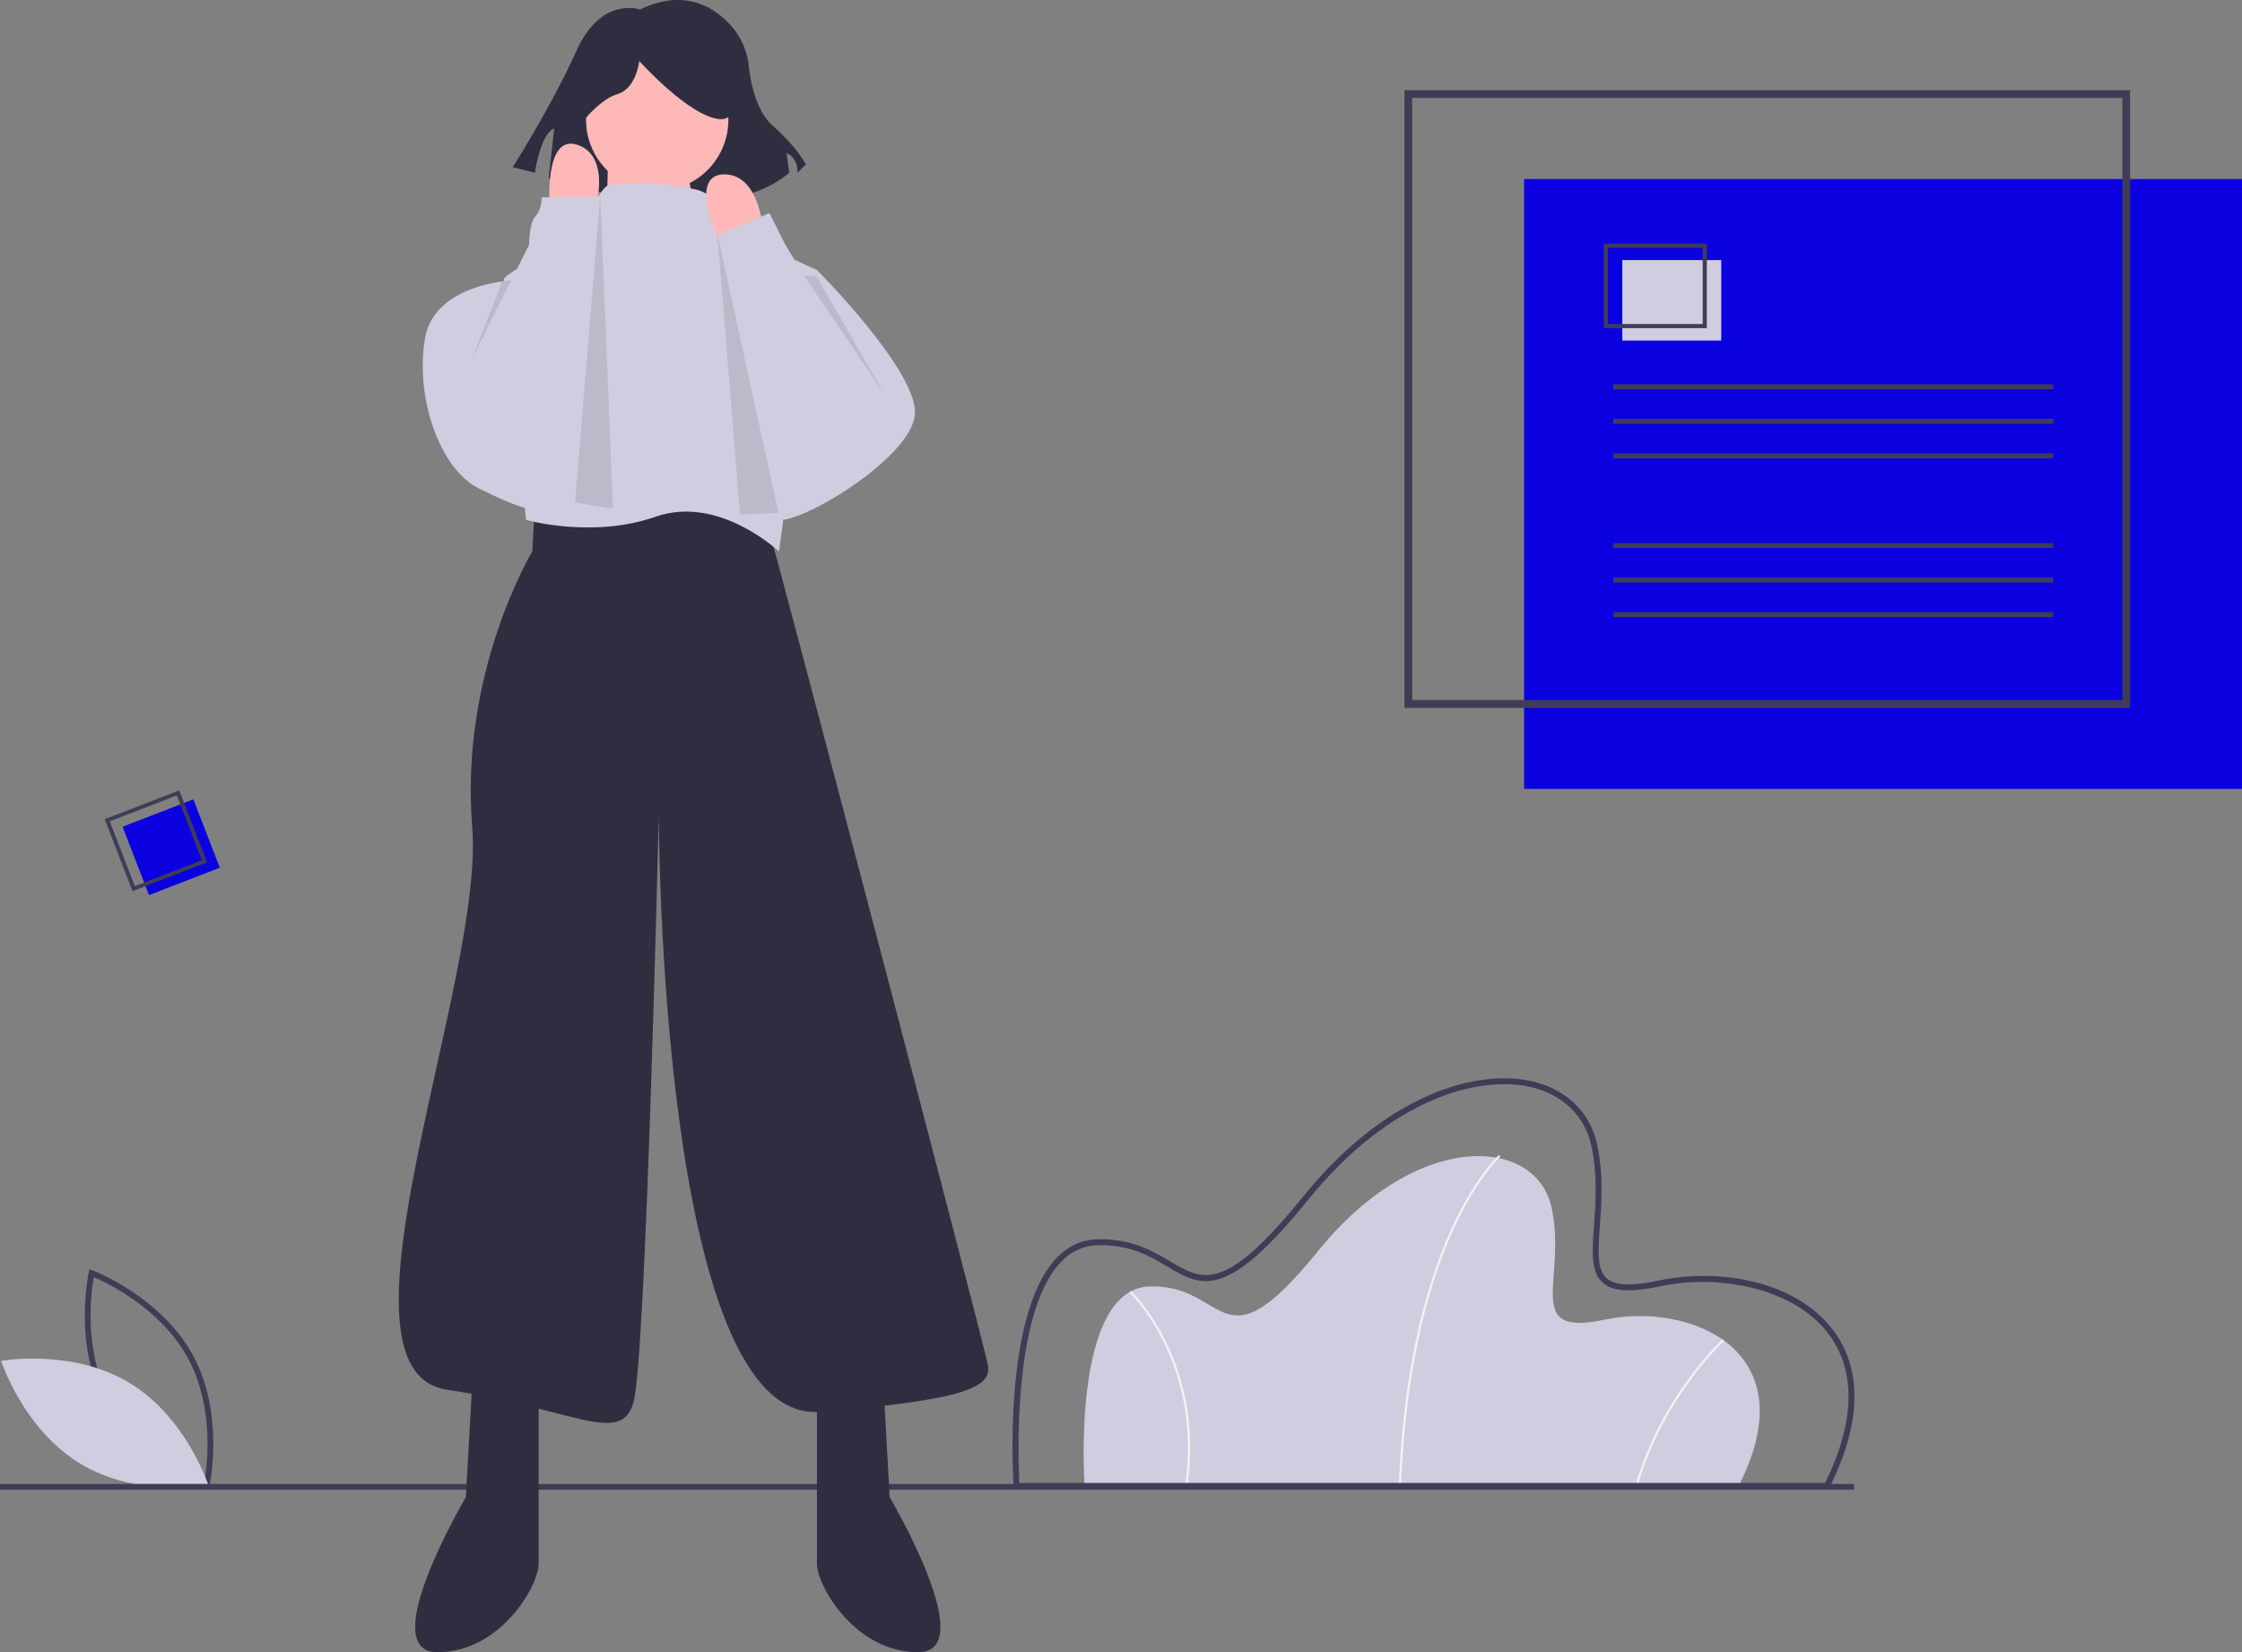 <svg id="e68dbd7a-f016-4106-bd43-819e1c5dde08" data-name="Layer 1" xmlns="http://www.w3.org/2000/svg" width="912.971" height="672.763" viewBox="0 0 912.971 672.763"><rect x="0" y="0" width="912.971" height="672.763" fill="#808080" stroke="none"/><title>exciting_news</title><path d="M851.997,717.677H585.13s-5.409-79.339,26.597-80.24,28.4,35.162,68.52-14.425,88.805-46.882,95.116-17.581-12.171,52.742,21.638,45.53S879.495,662.681,851.997,717.677Z" transform="translate(-143.514 -113.619)" fill="#d0cde1"/><path d="M714.059,717.695l-.901-.036c2.101-52.236,13.041-85.798,21.848-104.755,9.563-20.583,18.778-28.916,18.87-28.998l.599.674c-.091.081-9.198,8.331-18.685,28.775C727.032,632.232,716.151,665.656,714.059,717.695Z" transform="translate(-143.514 -113.619)" fill="#f2f2f2"/><path d="M810.644,717.803l-.865-.252c10.422-35.772,34.964-58.357,35.211-58.581l.606.667C845.351,659.86,820.992,682.285,810.644,717.803Z" transform="translate(-143.514 -113.619)" fill="#f2f2f2"/><path d="M627.163,717.739l-.893-.124c3.536-25.501-2.851-45.287-8.832-57.394-6.476-13.109-13.865-20.269-13.939-20.34l.624-.651c.075.072,7.578,7.342,14.123,20.591C624.283,672.043,630.73,692.011,627.163,717.739Z" transform="translate(-143.514 -113.619)" fill="#f2f2f2"/><path d="M888.216,719.883H556.346l-.077-1.124c-.191-2.797-4.424-68.764,16.95-92.301,4.778-5.262,10.534-8.024,17.107-8.209,13.933-.396,22.688,4.822,29.75,9.011,13.311,7.896,22.104,13.113,54.075-26.402,34.635-42.808,72.005-52.018,93.488-46.897,13.88,3.31,23.447,12.663,26.247,25.662,2.651,12.309,1.807,23.875,1.128,33.168-.726,9.943-1.3,17.797,2.784,21.357,3.409,2.97,10.214,3.24,21.413.85,22.78-4.86,54.565-.701,70.52,19.912,8.584,11.09,15.345,31.249-1.183,64.306Zm-329.605-2.412H886.722c12.317-24.988,12.701-46.098,1.102-61.084-14.636-18.91-45.341-23.887-68.109-19.029-12.168,2.596-19.418,2.168-23.501-1.39-4.993-4.351-4.381-12.735-3.606-23.351.668-9.14,1.498-20.514-1.08-32.485-2.596-12.055-11.508-20.738-24.448-23.823-20.797-4.962-57.123,4.132-91.053,46.067-33.282,41.135-43.308,35.19-57.181,26.96-7.149-4.24-15.266-9.049-28.452-8.675-5.892.166-11.07,2.662-15.39,7.419C555.795,649.233,558.14,708.553,558.611,717.471Z" transform="translate(-143.514 -113.619)" fill="#3f3d56"/><path d="M228.467,720.372l-1.267-.475c-.278-.105-27.993-10.723-40.975-34.799-12.983-24.077-6.626-53.067-6.56-53.356l.299-1.32,1.267.475c.278.105,27.992,10.723,40.975,34.799,12.983,24.077,6.626,53.067,6.56,53.356Zm-40.163-36.395c10.976,20.357,32.877,30.791,38.426,33.174,1.055-5.947,4.364-29.997-6.603-50.334-10.965-20.335-32.874-30.786-38.426-33.174C180.645,639.593,177.338,663.641,188.304,683.977Z" transform="translate(-143.514 -113.619)" fill="#3f3d56"/><path d="M196.146,676.652c23.331,14.037,32.317,41.918,32.317,41.918s-28.842,5.123-52.173-8.914-32.317-41.918-32.317-41.918S172.815,662.615,196.146,676.652Z" transform="translate(-143.514 -113.619)" fill="#d0cde1"/><rect y="604.247" width="754.971" height="2.361" fill="#3f3d56"/><path d="M404.108,117.496s-15.765-5.63-25.9,16.891-25.9,47.296-25.9,47.296l9.009,2.252s2.252-15.765,7.883-18.017l-2.252,20.27s67.566,23.648,97.97-2.252l-1.126-7.883s4.504,1.126,4.504,7.883l3.378-3.378s-3.378-6.757-13.513-15.765c-6.652-5.913-8.938-17.162-9.724-24.196a29.28,29.28,0,0,0-6.741-15.945C434.961,116.846,422.689,108.55,404.108,117.496Z" transform="translate(-143.514 -113.619)" fill="#2f2e41"/><path d="M361.556,315.001l-1.288,23.183s-29.622,48.941-24.471,112.05S273.977,671.756,325.494,679.484s70.836,23.183,75.988,5.152,10.303-239.554,10.303-239.554,0,248.57,65.684,243.418,69.548-11.591,68.26-19.319-87.579-336.149-88.867-338.724-27.046-20.607-27.046-20.607Z" transform="translate(-143.514 -113.619)" fill="#2f2e41"/><path d="M335.798,676.908,333.222,723.273s-37.35,63.108-11.591,63.108,41.214-27.046,41.214-36.062v-70.836Z" transform="translate(-143.514 -113.619)" fill="#2f2e41"/><path d="M503.228,676.908l2.576,46.365s37.35,63.108,11.591,63.108-41.214-27.046-41.214-36.062v-70.836Z" transform="translate(-143.514 -113.619)" fill="#2f2e41"/><circle cx="267.627" cy="48.763" r="28.978" fill="#ffb8b8"/><path d="M391.192,168.821s0,42.502-3.079,45.077,41.06,1.288,41.06,1.288-7.185-37.35-6.159-39.926S391.192,168.821,391.192,168.821Z" transform="translate(-143.514 -113.619)" fill="#ffb8b8"/><path d="M447.847,210.679s-9.659-17.387-21.251-19.963c-14.511-3.225-33.486-2.576-36.062-1.288s-13.523,21.251-13.523,21.251-28.334,14.167-28.334,16.743,9.015,97.882,9.015,97.882,27.046,7.728,52.805-1.288,50.229,14.167,50.229,14.167l15.455-114.625Z" transform="translate(-143.514 -113.619)" fill="#d0cde1"/><path d="M356.404,227.422s-36.062,0-39.926,24.471,6.44,52.805,21.895,60.532,25.759,11.591,29.622,6.44S356.404,227.422,356.404,227.422Z" transform="translate(-143.514 -113.619)" fill="#d0cde1"/><path d="M465.878,223.558h10.303s39.926,39.926,39.926,57.957S468.454,327.88,459.438,325.304,465.878,223.558,465.878,223.558Z" transform="translate(-143.514 -113.619)" fill="#d0cde1"/><path d="M377.923,166.627s9.009-12.387,16.891-14.639S403.823,138.475,403.823,138.475s20.27,22.522,32.657,23.648,1.126-27.026,1.126-27.026l-22.522-5.63-21.396,2.252-16.891,11.261Z" transform="translate(-143.514 -113.619)" fill="#2f2e41"/><polygon points="204.519 114.447 189.064 154.373 208.794 114.026 204.519 114.447" opacity="0.1"/><polygon points="327.452 112.321 360.358 160.812 332.346 112.321 327.452 112.321" opacity="0.1"/><path d="M436.689,212.828s-13.521-27.915,1.551-28.204,16.2,24.122,16.2,24.122Z" transform="translate(-143.514 -113.619)" fill="#ffb8b8"/><path d="M500.652,275.075l-37.35-61.82-6.44-12.879L435.536,209.416l4.584,30.885s-1.288,20.607,3.864,27.046,24.471,51.517,24.471,51.517Z" transform="translate(-143.514 -113.619)" fill="#d0cde1"/><polygon points="292.098 95.128 301.346 209.524 316.999 208.831 292.098 95.128" opacity="0.1"/><path d="M367.352,198.443s-2.576-30.91,11.591-25.759,6.44,28.334,6.44,28.334Z" transform="translate(-143.514 -113.619)" fill="#ffb8b8"/><path d="M330.646,269.923l28.334-56.669s0-9.015,2.576-11.591,2.576-7.728,2.576-7.728h24.456l1.302,25.759s5.152,19.319,0,43.789-12.879,55.381-14.167,55.381S328.07,299.546,330.646,269.923Z" transform="translate(-143.514 -113.619)" fill="#d0cde1"/><polygon points="244.444 79.673 234.141 204.602 249.596 207.178 244.444 79.673" opacity="0.1"/><rect x="197.77" y="443.678" width="30.913" height="29.842" transform="translate(-294.583 -5.829) rotate(-21.144)" fill="#0b00e0"/><path d="M227.815,464.746l-30.349,11.738-11.331-29.298,30.349-11.738Zm-29.398,9.686,27.314-10.564-10.198-26.368-27.314,10.564Z" transform="translate(-143.514 -113.619)" fill="#3f3d56"/><rect x="764.15" y="186.512" width="292.336" height="248.328" transform="translate(1677.122 507.734) rotate(-180)" fill="#0b00e0"/><path d="M1010.921,401.85H715.413V150.349h295.508Zm-292.335-3.173h289.162V153.521H718.586Z" transform="translate(-143.514 -113.619)" fill="#3f3d56"/><rect x="656.983" y="221.104" width="179.127" height="2.013" fill="#3f3d56"/><rect x="656.983" y="235.192" width="179.127" height="2.013" fill="#3f3d56"/><rect x="656.983" y="249.281" width="179.127" height="2.013" fill="#3f3d56"/><rect x="656.983" y="156.471" width="179.127" height="2.013" fill="#3f3d56"/><rect x="656.983" y="170.56" width="179.127" height="2.013" fill="#3f3d56"/><rect x="656.983" y="184.649" width="179.127" height="2.013" fill="#3f3d56"/><rect x="660.626" y="105.917" width="40.29" height="32.736" fill="#d0cde1"/><path d="M838.555,247.236h-41.969V212.821h41.969Zm-40.29-1.679h38.612V214.5H798.265Z" transform="translate(-143.514 -113.619)" fill="#3f3d56"/></svg>